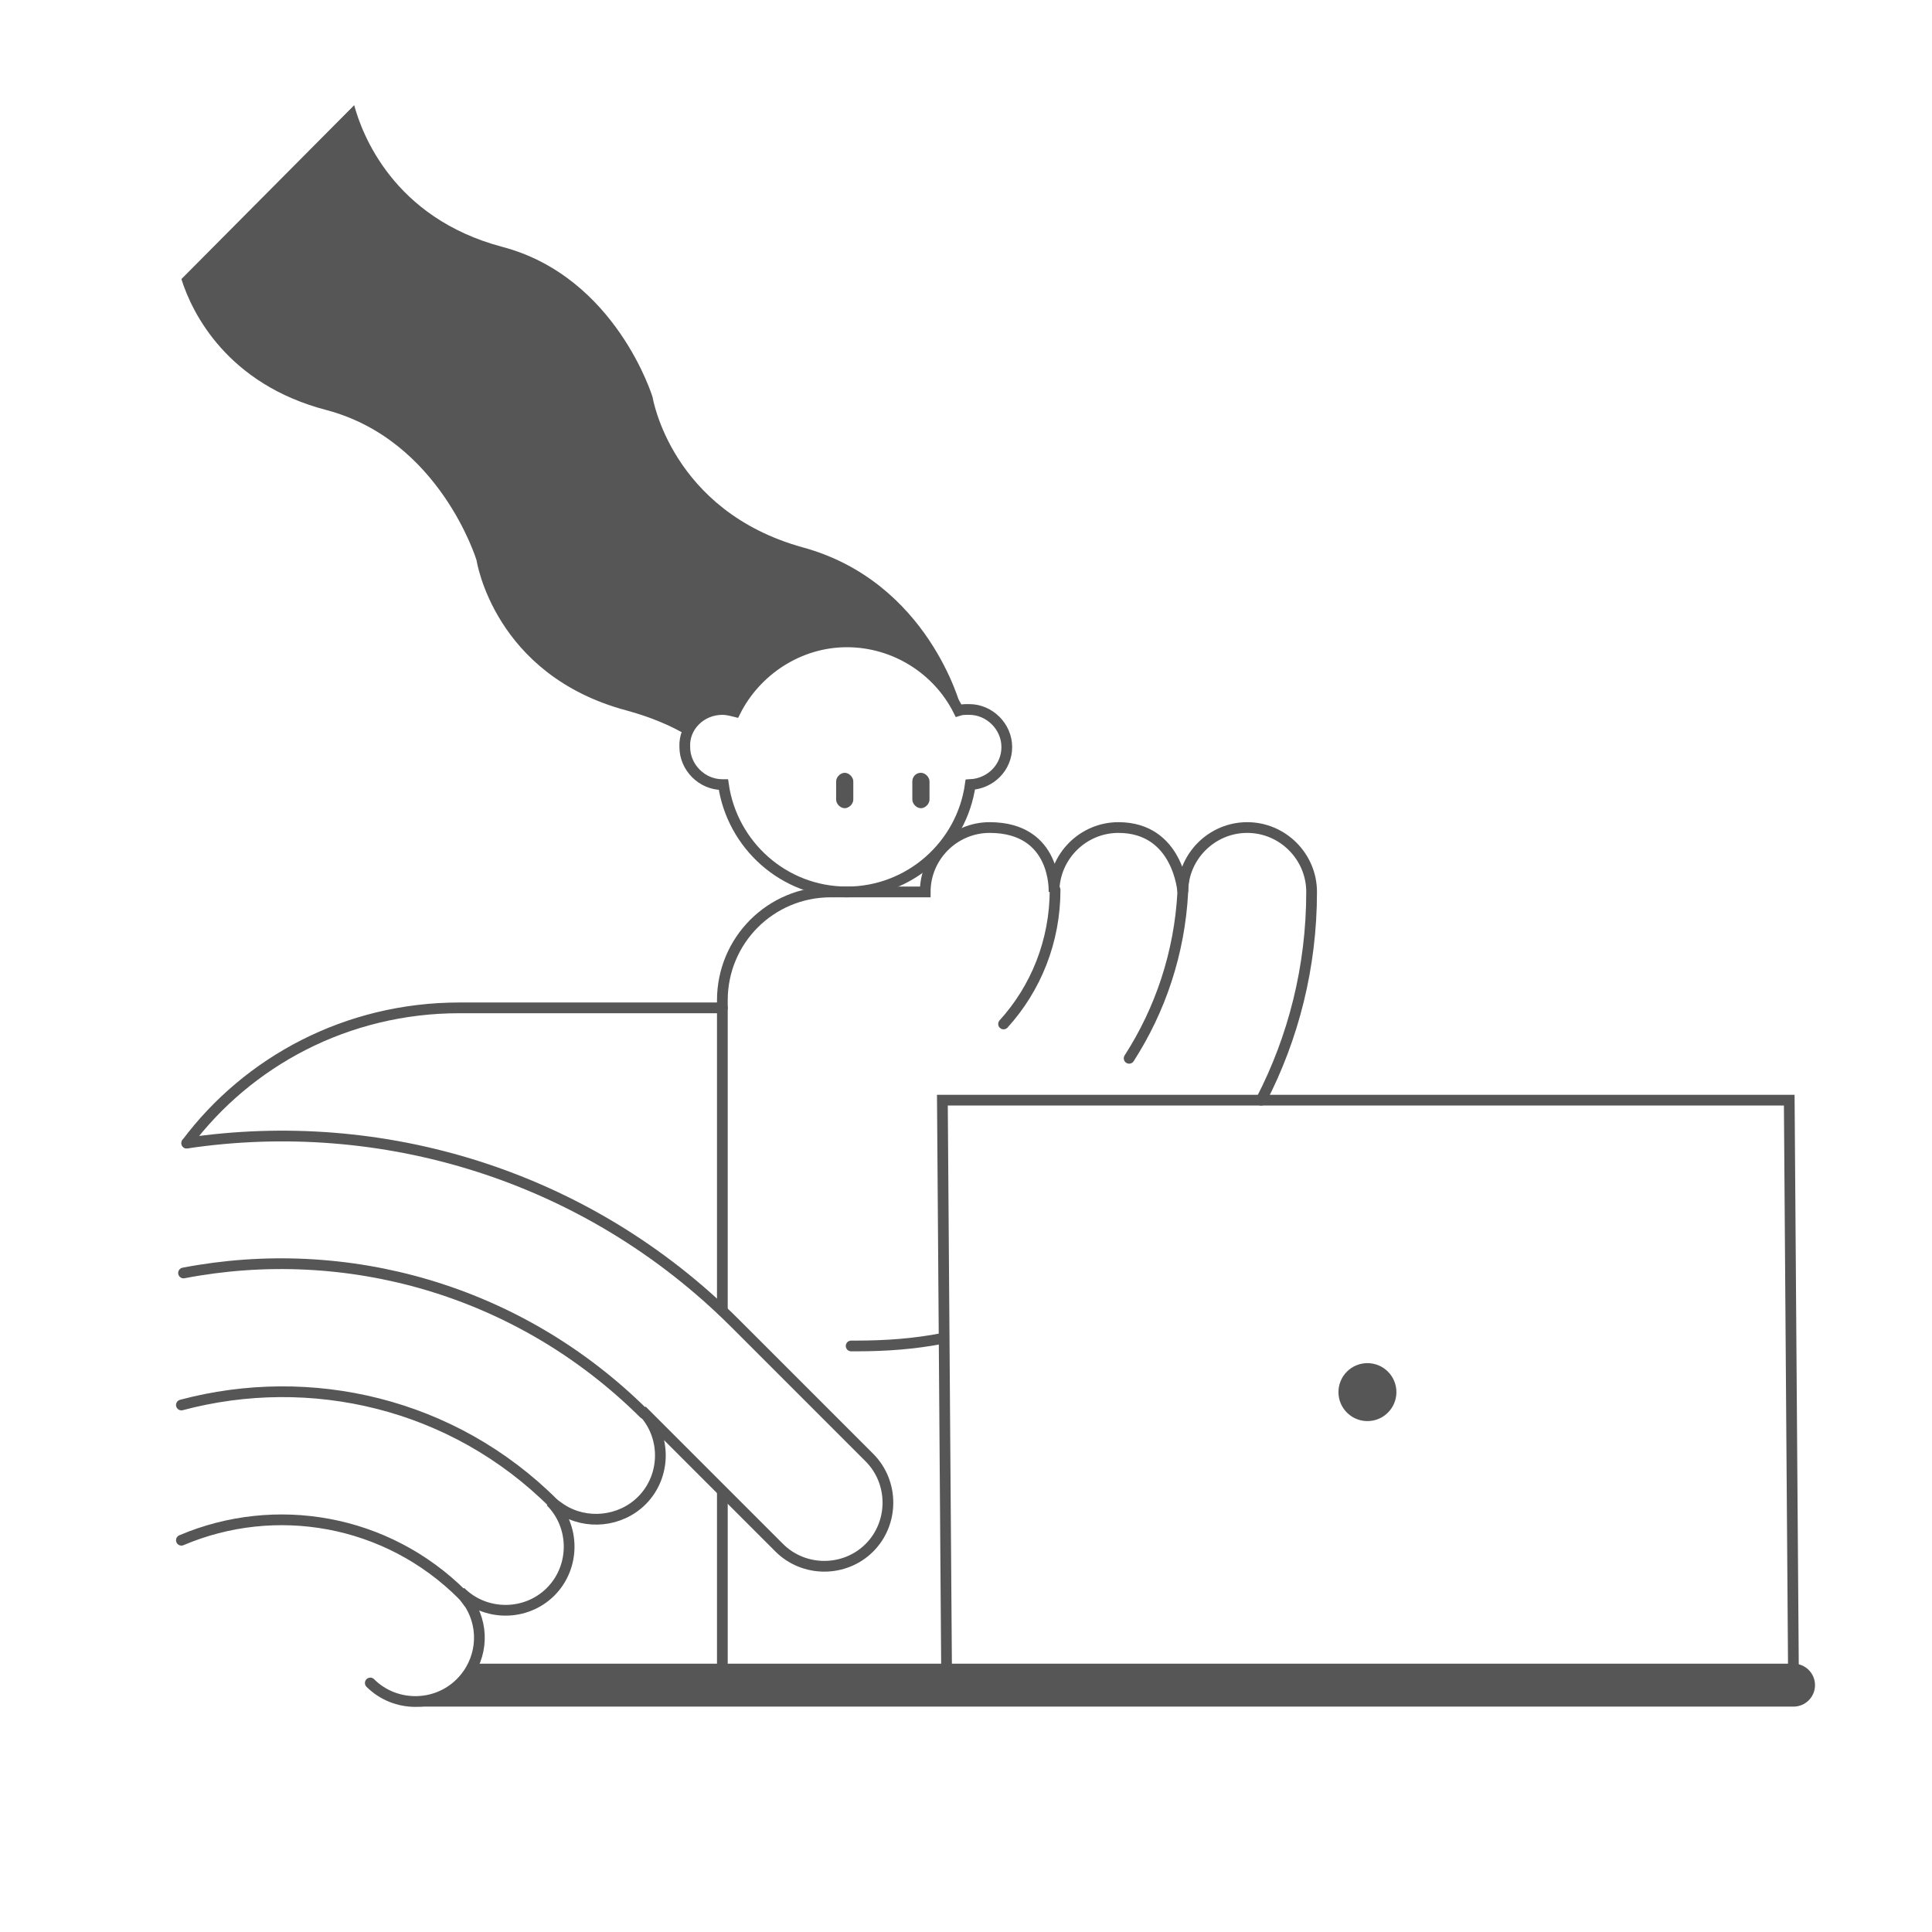 <?xml version="1.0" encoding="utf-8"?>
<!-- Generator: Adobe Illustrator 23.0.6, SVG Export Plug-In . SVG Version: 6.00 Build 0)  -->
<svg version="1.1" id="Слой_1" xmlns="http://www.w3.org/2000/svg" xmlns:xlink="http://www.w3.org/1999/xlink" width="180" height="180"
	 viewBox="0 0 180 180" style="enable-background:new 0 0 180 180;" xml:space="preserve">
<style type="text/css">
	.st0{fill:none;stroke:#BCBCBC;stroke-linecap:round;stroke-linejoin:round;stroke-miterlimit:10;}
	.st1{fill:none;}
	.st2{fill:none;stroke:#000000;stroke-miterlimit:10;}
	.st3{fill:#BCBCBC;}
	.st4{fill-rule:evenodd;clip-rule:evenodd;fill:#BCBCBC;}
	.st5{fill:none;stroke:#000000;stroke-linecap:round;stroke-linejoin:round;stroke-miterlimit:10;}
	
		.st6{clip-path:url(#SVGID_2_);fill:none;stroke:#BCBCBC;stroke-width:4;stroke-linecap:round;stroke-linejoin:round;stroke-miterlimit:10;}
	.st7{fill:none;stroke:#FFFFFF;stroke-linecap:round;stroke-linejoin:round;stroke-miterlimit:10;}
	.st8{fill:none;stroke:#746DF2;stroke-linecap:round;stroke-miterlimit:10;}
	.st9{fill:#FFFFFF;}
	.st10{fill-rule:evenodd;clip-rule:evenodd;fill:#FFFFFF;}
	.st11{fill:#746DF2;}
	.st12{fill:none;stroke:#0AC656;stroke-miterlimit:10;}
	.st13{fill:#0AC656;}
	.st14{clip-path:url(#SVGID_4_);fill:none;stroke:#0AC656;stroke-width:4;stroke-linecap:round;stroke-miterlimit:10;}
	.st15{fill:none;stroke:#565656;stroke-linecap:round;stroke-miterlimit:10;}
	.st16{fill:#565656;}
	.st17{fill-rule:evenodd;clip-rule:evenodd;fill:#565656;}
	.st18{clip-path:url(#SVGID_6_);fill:none;stroke:#565656;stroke-width:4;stroke-linecap:round;stroke-miterlimit:10;}
	.st19{fill:none;stroke:#000000;stroke-linecap:round;stroke-miterlimit:10;}
	.st20{fill-rule:evenodd;clip-rule:evenodd;}
	.st21{fill:none;stroke:#000000;stroke-width:0.916;stroke-linecap:round;stroke-miterlimit:10;}
	.st22{clip-path:url(#SVGID_8_);fill:none;stroke:#0AC656;stroke-width:4;stroke-linecap:round;stroke-miterlimit:10;}
</style>
<path class="st15" d="M17.4,106.5c5.7-7.6,14.9-12.6,25.4-12.6h24.5"/>
<g>
	<g>
		<path class="st15" d="M67.3,66.1c0.4,0,0.8,0.1,1.2,0.2c1.9-3.8,5.9-6.5,10.4-6.5c4.5,0,8.5,2.6,10.4,6.4c0.3-0.1,0.6-0.1,1-0.1
			c1.9,0,3.5,1.6,3.5,3.5c0,1.9-1.5,3.4-3.4,3.5c-0.8,5.7-5.7,10-11.5,10c-5.9,0-10.7-4.4-11.5-10c0,0-0.1,0-0.1,0
			c-1.9,0-3.5-1.6-3.5-3.5C63.7,67.7,65.3,66.1,67.3,66.1z"/>
		<g>
			<path class="st16" d="M85,72.8l0,1.7c0,0.4,0.4,0.8,0.8,0.8l0,0c0.4,0,0.8-0.4,0.8-0.8l0-1.7c0-0.4-0.4-0.8-0.8-0.8l0,0
				C85.3,72,85,72.4,85,72.8z"/>
			<path class="st16" d="M77.9,72.8l0,1.7c0,0.4,0.4,0.8,0.8,0.8l0,0c0.4,0,0.8-0.4,0.8-0.8l0-1.7c0-0.4-0.4-0.8-0.8-0.8l0,0
				C78.3,72,77.9,72.4,77.9,72.8z"/>
		</g>
	</g>
	<path class="st16" d="M33,9.8c0.7,2.6,3.6,10.5,13.8,13.2c10.6,2.8,14,14,14,14s1.7,10.6,14,14c11.7,3.2,14.7,14.8,14.7,14.8
		l-1.1-0.5c-2.1-3.1-5.6-5.1-9.6-5.1c-4.6,0-8.5,2.6-10.4,6.5c-0.4-0.1-0.8-0.2-1.2-0.2c-1.4,0-2.6,0.8-3.2,2
		c-1.5-0.9-3.4-1.7-5.6-2.3c-12.4-3.3-14-14-14-14s-3.4-11.2-14-14c-9.2-2.4-12.5-9-13.5-12.2L33,9.8z"/>
</g>
<g>
	<g>
		<path class="st15" d="M87.8,124.7c-2.6,0.5-5.2,0.7-8,0.7c-0.2,0-0.4,0-0.5,0"/>
		<path class="st15" d="M67.3,122.1V93.2c0-5.6,4.5-10.1,10.1-10.1h8.8c0-3.3,2.7-6,6-6c6.3,0,6,6,6,6c0-3.3,2.7-6,6-6
			c5.6,0,6,6,6,6c0-3.3,2.7-6,6-6c3.3,0,6,2.7,6,6l0,0c0,7-1.7,13.6-4.7,19.4"/>
		<line class="st15" x1="67.3" y1="157" x2="67.3" y2="139"/>
		<path class="st15" d="M105.2,98.6c2.9-4.5,4.7-9.8,5-15.5c0-0.6,0.1-1.2,0.1-1.8"/>
		<path class="st15" d="M98.3,82.9c0,4.8-1.8,9.2-4.8,12.5"/>
	</g>
</g>
<g>
	<polygon class="st15" points="167.1,157 88.2,157 87.8,102.5 166.7,102.5 	"/>
	<circle class="st16" cx="127.4" cy="129.7" r="2.7"/>
</g>
<g>
	<g>
		<path class="st15" d="M17.4,106.5c18.1-2.7,37.2,2.9,51.1,16.8l-0.2-0.2L81,135.8c2.3,2.3,2.3,6.1,0,8.4h0c-2.3,2.3-6.1,2.3-8.4,0
			l-11.3-11.3l-1.5-1.5c2.3,2.3,2.3,6.1,0,8.4c-2,2-5.2,2.3-7.5,0.8l-1-0.7c2.3,2.3,2.3,6.1,0,8.4s-6.1,2.3-8.4,0l0.9,1.2
			c1.4,2.3,1.1,5.3-0.9,7.3c-2.3,2.3-6.1,2.3-8.4,0"/>
		<path class="st15" d="M16.9,143.5c8.7-3.7,19.1-2,26.2,5.1l0,0"/>
		<path class="st15" d="M16.9,130.9c12-3.2,25.3-0.2,34.7,9.2l0,0"/>
		<path class="st15" d="M17.1,118.6c15.1-2.9,31.2,1.5,42.9,13.1l0,0"/>
	</g>
</g>
<g>
	<defs>
		<path id="SVGID_5_" d="M44.1,154.1c0,0-1.2,5.6-7.2,4.3s-0.5,3.8-0.5,3.8h137.7l-1.7-8.1H44.1z"/>
	</defs>
	<clipPath id="SVGID_2_">
		<use xlink:href="#SVGID_5_"  style="overflow:visible;"/>
	</clipPath>
	
		<line style="clip-path:url(#SVGID_2_);fill:none;stroke:#565656;stroke-width:4;stroke-linecap:round;stroke-miterlimit:10;" x1="167.1" y1="157" x2="39.3" y2="157"/>
</g>
</svg>

